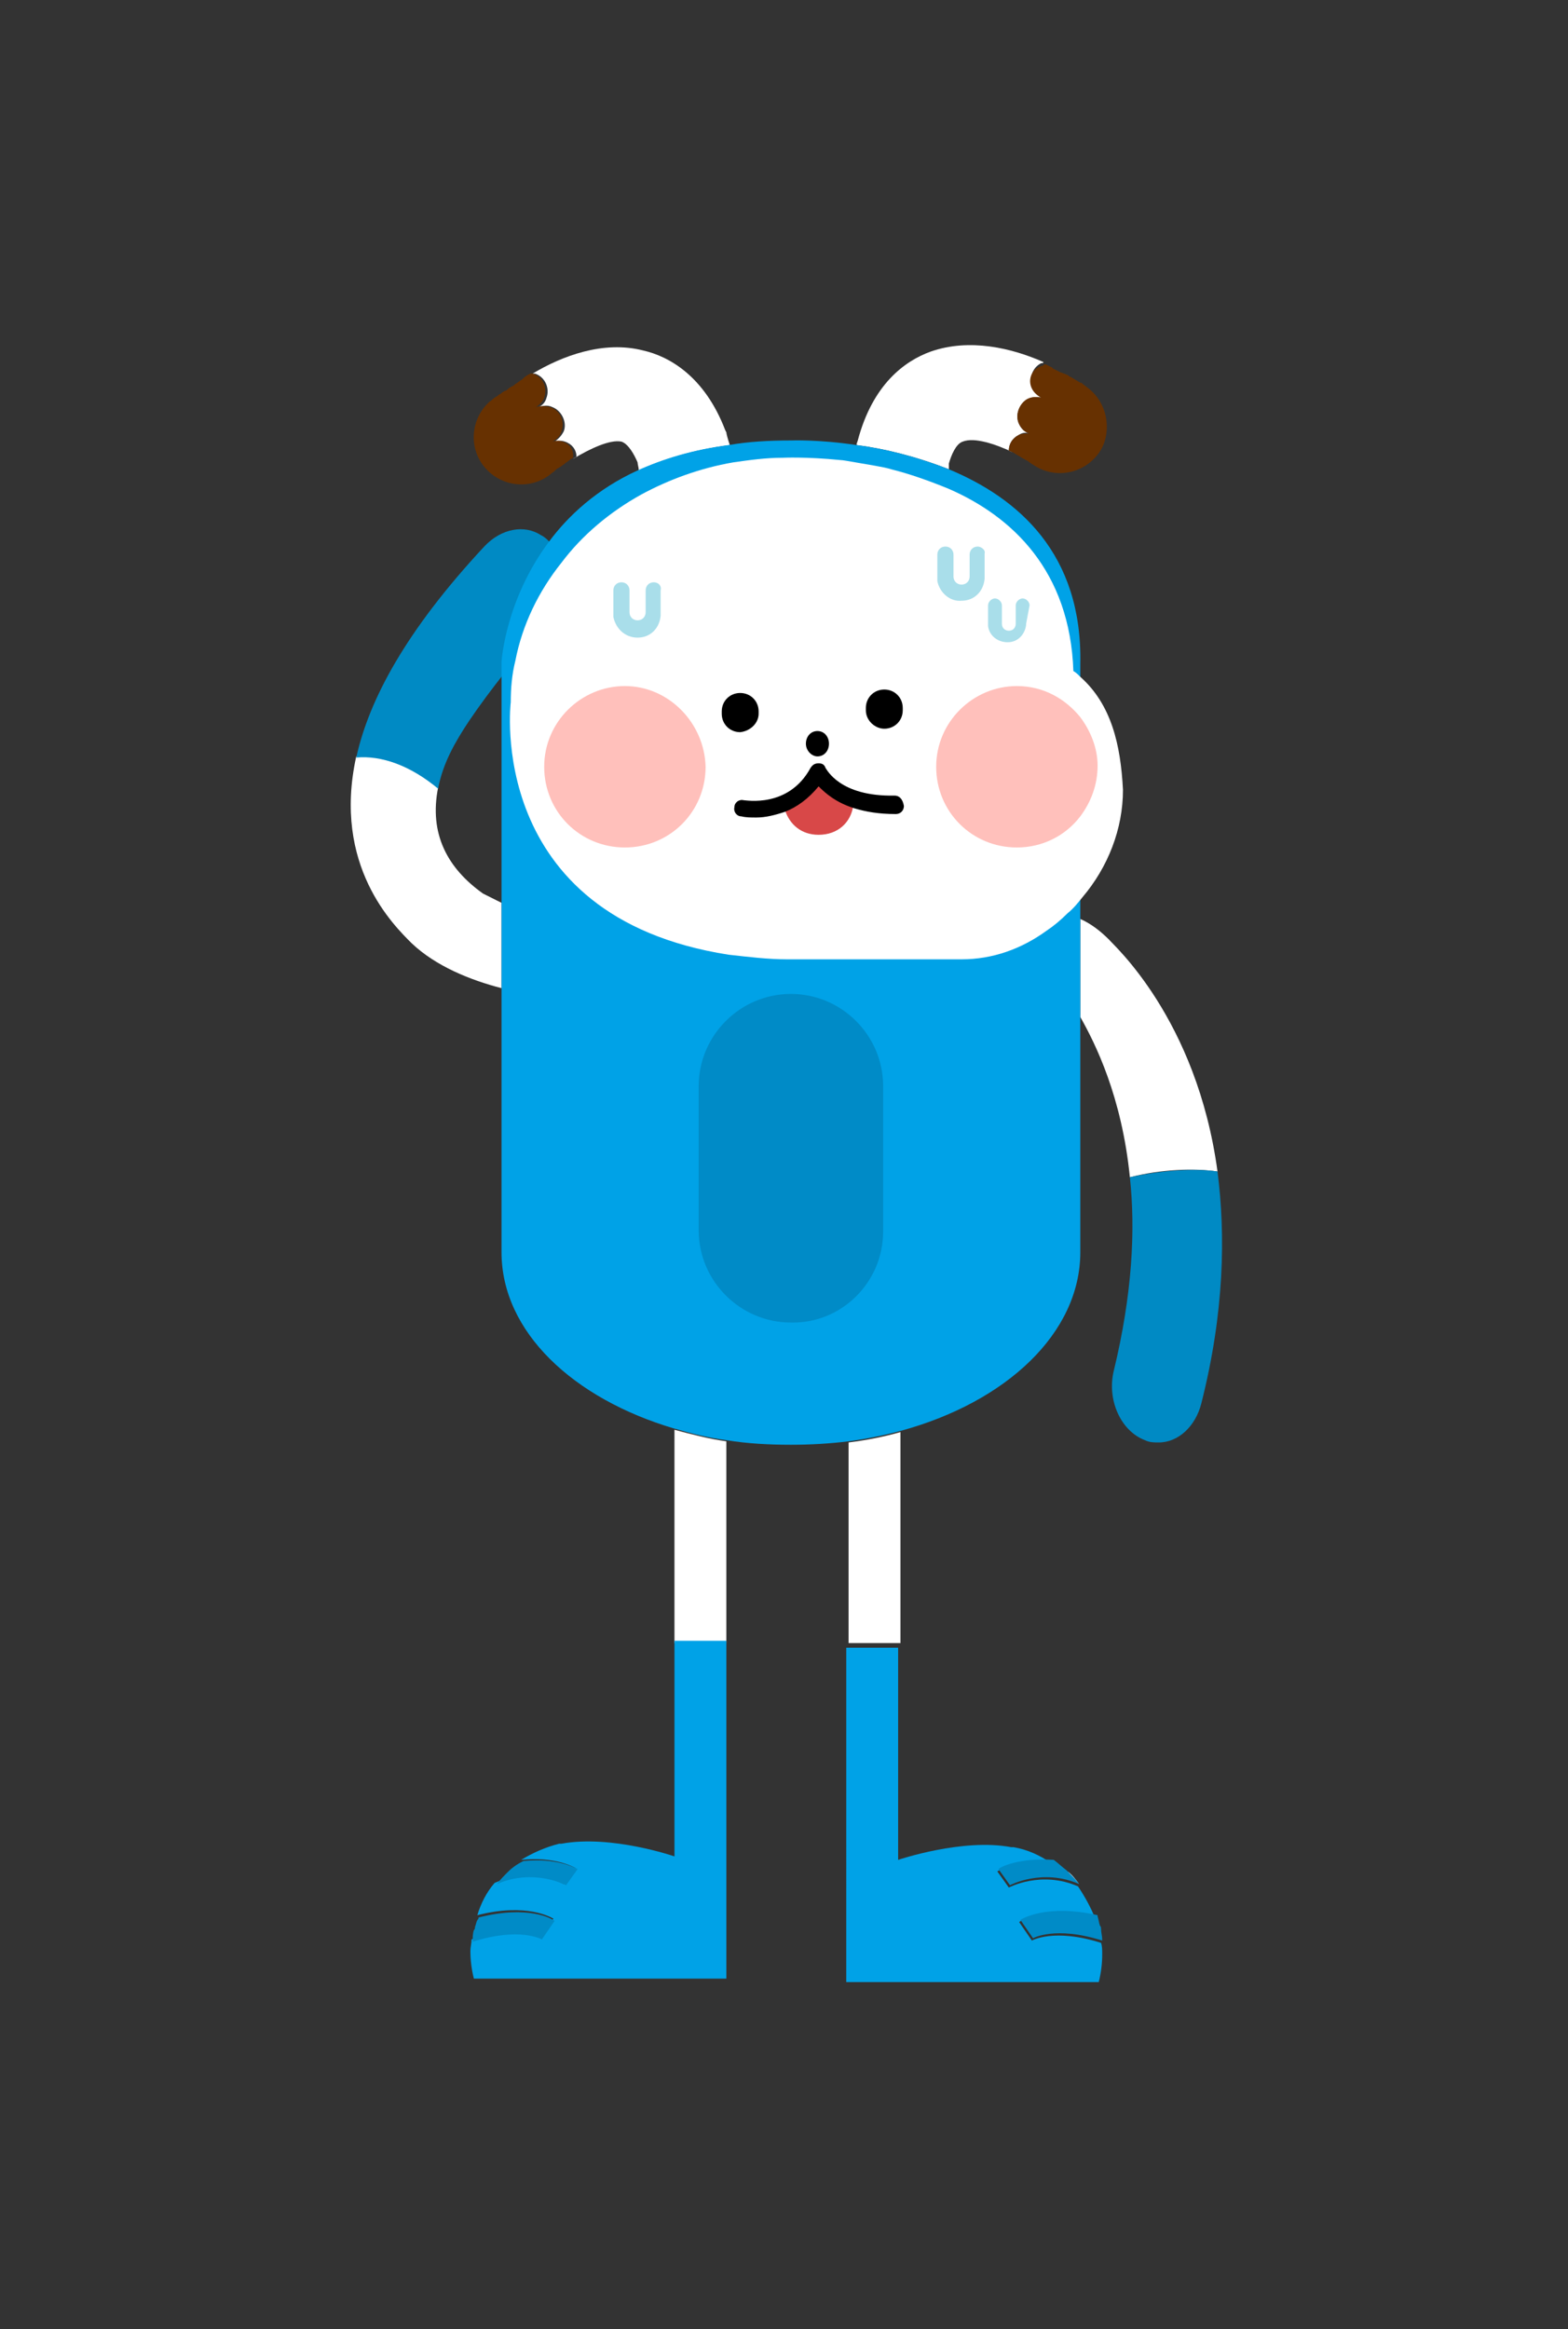 <?xml version="1.0" encoding="utf-8"?>
<!-- Generator: Adobe Illustrator 23.0.2, SVG Export Plug-In . SVG Version: 6.00 Build 0)  -->
<svg version="1.1" id="Layer_1" xmlns="http://www.w3.org/2000/svg" xmlns:xlink="http://www.w3.org/1999/xlink" x="0px" y="0px"
	 viewBox="0 0 136 202" style="enable-background:new 0 0 136 202;" xml:space="preserve">
<rect x="0" y="0" width="136" height="202" fill="#333333" stroke="none"/>
<g>
	<path style="fill:#FFFFFF;" d="M82.3,40.2c0.2-0.7,0.6-1.7,1.2-1.9c1-0.4,2.8,0.2,4.3,0.9c-0.1,0-0.2-0.1-0.3-0.1
		c0-0.6,0.3-1.1,0.9-1.4c0.3-0.2,0.6-0.2,0.9-0.1c-0.4-0.1-0.7-0.4-0.9-0.8C88,36,88.4,35,89.2,34.6c0.4-0.2,0.8-0.2,1.2-0.1
		c-0.3-0.1-0.6-0.4-0.8-0.8c-0.4-0.8-0.1-1.8,0.7-2.2c0.1,0,0.2,0,0.2-0.1c-2.7-1.2-6.4-2.1-9.8-0.9c-2.2,0.8-5,2.8-6.3,7.7
		l-0.1,0.3c0,0,0,0.1,0,0.1c2.4,0.3,5.2,1,8,2.1C82.3,40.5,82.3,40.3,82.3,40.2z"/>
	<path style="fill:#673101;" d="M89.5,33.7c0.2,0.4,0.5,0.6,0.8,0.8c-0.4-0.1-0.8-0.1-1.2,0.1C88.4,35,88,36,88.4,36.8
		c0.2,0.4,0.5,0.7,0.9,0.8c-0.3,0-0.6,0-0.9,0.1c-0.6,0.3-0.9,0.8-0.9,1.4c0.1,0,0.2,0.1,0.3,0.1c0.2,0.1,0.3,0.2,0.5,0.3
		c0.2,0.1,0.3,0.2,0.5,0.3c0.1,0,0.1,0.1,0.2,0.1c0.2,0.1,0.4,0.3,0.6,0.4c1.9,1.3,4.4,0.8,5.7-1c0.5-0.7,0.7-1.5,0.7-2.3
		c0-1.3-0.6-2.6-1.7-3.4c-0.1-0.1-0.3-0.2-0.5-0.4c0,0,0,0-0.1,0c-0.1-0.1-0.2-0.1-0.3-0.2c-0.1,0-0.1-0.1-0.2-0.1
		c-0.1-0.1-0.2-0.1-0.3-0.2c-0.1,0-0.2-0.1-0.2-0.1c-0.1-0.1-0.2-0.1-0.4-0.2c-0.1,0-0.2-0.1-0.3-0.1c-0.2-0.1-0.4-0.2-0.6-0.3
		c0,0-0.1,0-0.1-0.1c-0.2-0.1-0.4-0.2-0.6-0.3c-0.1,0-0.2,0-0.2,0.1C89.5,31.9,89.1,32.9,89.5,33.7z"/>
</g>
<g>
	<path style="fill:#FFFFFF;" d="M63,37.5l-0.1-0.2c-1.8-4.7-4.9-6.4-7.1-6.9c-3.5-0.9-7.1,0.5-9.6,2c0.1,0,0.2,0,0.2,0
		c0.9,0.3,1.3,1.3,1,2.1c-0.1,0.4-0.4,0.7-0.7,0.8c0.4-0.1,0.8-0.2,1.2,0c0.8,0.3,1.3,1.3,1,2.1c-0.2,0.4-0.5,0.7-0.8,0.9
		c0.3-0.1,0.6-0.1,0.9,0c0.6,0.2,1,0.7,1,1.3c-0.1,0.1-0.2,0.1-0.3,0.2c1.5-0.9,3.2-1.7,4.2-1.5c0.6,0.2,1.1,1.1,1.4,1.8
		c0,0.2,0.1,0.4,0.1,0.7c2.2-1,4.8-1.8,7.9-2.2C63.1,38,63,37.6,63,37.5z"/>
	<path style="fill:#673101;" d="M48.8,38.3c-0.3-0.1-0.6-0.1-0.9,0c0.4-0.2,0.7-0.5,0.8-0.9c0.3-0.9-0.1-1.8-1-2.1
		c-0.4-0.1-0.8-0.1-1.2,0c0.3-0.2,0.6-0.5,0.7-0.8c0.3-0.9-0.1-1.8-1-2.1c-0.1,0-0.2,0-0.2,0c-0.2,0.1-0.4,0.2-0.6,0.4
		c0,0-0.1,0.1-0.1,0.1c-0.2,0.1-0.4,0.3-0.6,0.4c-0.1,0.1-0.2,0.2-0.3,0.2c-0.1,0.1-0.2,0.1-0.3,0.2c-0.1,0.1-0.2,0.2-0.3,0.2
		c-0.1,0-0.1,0.1-0.2,0.1c-0.1,0.1-0.2,0.2-0.3,0.2c0,0-0.1,0.1-0.1,0.1c-0.1,0.1-0.2,0.1-0.3,0.2c0,0,0,0,0,0
		c-0.2,0.1-0.3,0.3-0.4,0.3c-1.7,1.5-1.9,4.1-0.4,5.8c1.5,1.7,4.1,1.9,5.8,0.4c0.2-0.1,0.3-0.3,0.5-0.4c0.1,0,0.1-0.1,0.2-0.1
		c0.1-0.1,0.3-0.2,0.4-0.3c0.1-0.1,0.3-0.2,0.4-0.3c0.1-0.1,0.2-0.1,0.3-0.2C49.8,39,49.4,38.5,48.8,38.3z"/>
</g>
<g>
	<path style="fill:#FFFFFF;" d="M78.1,124.2c-1.4,0.4-2.9,0.7-4.5,0.9v17.4h4.5V124.2z"/>
	<path style="fill:#00A2E7;" d="M73.6,171.9h3H88h7.3c0.2-0.8,0.3-1.6,0.3-2.4c0-0.4,0-0.7-0.1-1c-4.1-1.3-6-0.2-6-0.2l-1.1-1.6
		c0.2-0.2,2.3-1.4,6.6-0.3c-0.4-1-0.9-1.9-1.5-2.8c-3.2-1.4-6,0.1-6,0.1l-1-1.4c0.2-0.1,1.8-1,4.7-0.7c-1-0.7-2.1-1.2-3.3-1.4
		c0,0-0.1,0-0.2,0c-4.2-0.8-9.8,1.1-9.8,1.1v-17.4v-1h-4.5v1V171.9z"/>
	<path style="fill:#FFFFFF;" d="M92.6,162.3c0.4,0.3,0.7,0.7,1,1.1C93.2,163,92.9,162.7,92.6,162.3z"/>
	<path style="fill:#008BC7;" d="M86.6,162.1l1,1.4c0,0,2.8-1.5,6-0.1c0,0,0,0,0,0c-0.3-0.4-0.6-0.7-1-1.1c0,0,0,0-0.1-0.1
		c-0.4-0.3-0.7-0.6-1.1-0.9c0,0,0,0,0,0C88.4,161.1,86.8,161.9,86.6,162.1z"/>
	<path style="fill:#008BC7;" d="M88.5,166.5l1.1,1.6c0,0,1.9-1.1,6,0.2c0,0,0-0.1,0-0.1c0-0.3-0.1-0.6-0.1-0.9c0-0.1,0-0.2-0.1-0.3
		c-0.1-0.3-0.1-0.5-0.2-0.8c0,0,0-0.1,0-0.1C90.8,165.1,88.7,166.4,88.5,166.5z"/>
</g>
<g>
	<path style="fill:#FFFFFF;" d="M58.5,142.5H63V125c-1.5-0.2-3-0.6-4.5-1V142.5z"/>
	<path style="fill:#00A2E7;" d="M58.5,143.5V161c0,0-5.5-1.9-9.8-1.1c0,0-0.2,0-0.2,0c-1.2,0.3-2.3,0.8-3.3,1.4
		c2.9-0.3,4.5,0.6,4.7,0.7l-1,1.4c0,0-2.8-1.5-6-0.1c-0.7,0.8-1.2,1.8-1.5,2.8c4.3-1.1,6.4,0.2,6.6,0.3l-1.1,1.6c0,0-1.9-1.1-6,0.2
		c0,0.3-0.1,0.7-0.1,1c0,0.8,0.1,1.6,0.3,2.4h7.3H60h3v-28.3v-1h-4.5V143.5z"/>
	<path style="fill:#008BC7;" d="M44.1,162.3C44.1,162.3,44,162.3,44.1,162.3c-0.4,0.4-0.7,0.7-1,1.1c0,0,0,0,0,0
		c3.2-1.4,6,0.1,6,0.1l1-1.4c-0.2-0.1-1.8-1-4.7-0.7c0,0,0,0,0,0C44.8,161.7,44.4,162,44.1,162.3z"/>
	<path style="fill:#008BC7;" d="M41.2,167.1c0,0.1,0,0.2-0.1,0.3c-0.1,0.3-0.1,0.6-0.1,0.9c0,0,0,0.1,0,0.1c4.1-1.3,6-0.2,6-0.2
		l1.1-1.6c-0.2-0.2-2.3-1.4-6.6-0.3c0,0,0,0.1,0,0.1C41.3,166.6,41.3,166.9,41.2,167.1z"/>
</g>
<g>
	<path style="fill:#FFFFFF;" d="M98,102.1c2.7-0.7,5.6-0.8,7.6-0.5c-1.8-13.3-9.1-19.7-9.4-20.1c-0.8-0.8-1.6-1.4-2.5-1.8v8.5
		C95,90.5,97.3,95.1,98,102.1z"/>
	<path style="fill:#008AC4;" d="M98,102.1c0.5,4.6,0.2,10.2-1.4,16.8c-0.6,2.5,0.6,5.2,2.7,6c0.4,0.2,0.8,0.2,1.2,0.2
		c1.7,0,3.2-1.4,3.7-3.4c2-7.9,2.1-14.6,1.4-20.1C103.6,101.3,100.7,101.5,98,102.1z"/>
</g>
<g>
	<path style="fill:#FFFFFF;" d="M43.5,78.3c-0.6-0.3-1.2-0.6-1.6-0.8c-3.1-2.2-4.7-5.2-3.9-9.2c0,0,0,0,0,0c-2.4-2-4.9-2.9-7.1-2.7
		c-2.1,9.5,3.3,14.7,4.8,16.2c2.1,2,5.1,3.2,7.8,3.9v-6.8V78.3z"/>
	<path style="fill:#008AC4;" d="M47.9,47.3c-0.3-0.4-0.6-0.7-1-0.9c-1.4-0.9-3.4-0.6-4.9,1c-6.8,7.3-10,13.3-11.1,18.3
		c2.2-0.2,4.7,0.7,7.1,2.7c0.4-2.2,1.5-4.1,2.7-5.9c1.9-2.8,4.1-5.5,6.3-8C48.9,52.5,49.3,49.3,47.9,47.3z"/>
</g>
<g>
	<path style="fill:#00A2E7;" d="M93.7,57.6c0.2-9.6-5.4-14.4-11.4-16.9c-2.8-1.1-5.6-1.8-8-2.1c-3.3-0.5-5.7-0.4-5.7-0.4
		c-1.9,0-3.7,0.1-5.4,0.4c-3.1,0.4-5.7,1.2-7.9,2.2c-3.5,1.6-6,3.9-7.7,6.2c-3.8,5.1-4.1,10.4-4.1,10.4v1.2v19.7v0.5v6.8v23
		c0,6.9,6.2,12.7,15,15.3c1.4,0.4,2.9,0.8,4.5,1c1.8,0.3,3.7,0.4,5.6,0.4c1.7,0,3.4-0.1,5-0.3c1.5-0.2,3-0.5,4.5-0.9
		c9.2-2.5,15.6-8.5,15.6-15.5V88.3v-8.5V57.6z"/>
	<path style="fill:#008BC7;" d="M76.6,106.8V94.2v0c0-4.4-3.6-8-8-8c-4.4,0-8,3.6-8,8v12.5c0,0,0,0,0,0c0,4.4,3.6,8,8,8
		C73,114.8,76.6,111.2,76.6,106.8z"/>
</g>
<path style="fill:#FFFFFF;" d="M93.7,58.7c-0.2-0.2-0.4-0.4-0.6-0.5c-0.3-8.7-5.3-13.4-10.8-15.8c-1.7-0.7-3.4-1.3-5-1.7
	c-0.6-0.2-2-0.4-3.1-0.6c-0.6-0.1-1.1-0.2-1.3-0.2c-3-0.3-5-0.2-5-0.2c-1.5,0-2.9,0.2-4.3,0.4c-2.9,0.5-5.6,1.5-8,2.8
	c-2.7,1.5-5.1,3.5-6.9,5.9c-2,2.5-3.4,5.4-4,8.5c-0.3,1.2-0.4,2.4-0.4,3.6l0,0c0,0-2.3,18.6,18.9,21.9c1.8,0.2,3.4,0.4,5.1,0.4h15.1
	c2.7,0,5.2-0.9,7.4-2.5c0.6-0.4,1.2-0.9,1.8-1.5c0.5-0.4,0.9-0.9,1.3-1.4c2.2-2.6,3.5-5.9,3.5-9.3C97.2,64.6,96.4,61.1,93.7,58.7z"
	/>
<g>
	<g>
		<path style="fill:#FFC0BB;" d="M54.2,59.5c-3.8,0-7,3.1-7,7c0,3.9,3.1,7,7,7s7-3.1,7-7C61.1,62.7,58,59.5,54.2,59.5z"/>
		<path style="fill:#FFC0BB;" d="M93.7,62.2c-1.3-1.6-3.2-2.7-5.5-2.7c-3.8,0-7,3.1-7,7c0,3.9,3.1,7,7,7c2.2,0,4.2-1,5.5-2.7
			c0.9-1.2,1.5-2.7,1.5-4.4C95.2,64.9,94.6,63.4,93.7,62.2z"/>
	</g>
	<g>
		<path d="M65.8,61.9v-0.2c0-0.9-0.7-1.6-1.6-1.6c-0.9,0-1.6,0.7-1.6,1.6v0.2c0,0.9,0.7,1.6,1.6,1.6C65.1,63.4,65.8,62.7,65.8,61.9z
			"/>
		<path d="M76.7,63.2c0.9,0,1.6-0.7,1.6-1.6v-0.2c0-0.9-0.7-1.6-1.6-1.6s-1.6,0.7-1.6,1.6v0.2C75.1,62.5,75.9,63.2,76.7,63.2z"/>
		<path d="M70.9,65.6c0.6,0,1-0.5,1-1.1c0-0.6-0.4-1.1-1-1.1c-0.6,0-1,0.5-1,1.1C69.9,65.1,70.4,65.6,70.9,65.6z"/>
		<path style="fill:#D84848;" d="M71,68.1c-0.8,1.1-1.9,1.8-2.9,2.2c0.4,1.2,1.4,2.1,2.9,2.1c1.7,0,2.8-1.1,3-2.5
			C72.5,69.5,71.5,68.7,71,68.1z"/>
		<path d="M77.6,69c-4.8,0.1-5.9-2.3-6-2.4c-0.1-0.3-0.3-0.4-0.6-0.4c-0.3,0-0.5,0.1-0.7,0.4c-1.9,3.5-5.6,2.8-5.8,2.8
			c-0.4-0.1-0.8,0.2-0.8,0.6c-0.1,0.4,0.2,0.8,0.6,0.8c0.4,0.1,0.8,0.1,1.3,0.1c0.8,0,1.6-0.2,2.5-0.5c1-0.4,2-1.1,2.9-2.2
			c0.6,0.6,1.5,1.4,3.1,1.9c1,0.3,2.1,0.5,3.6,0.5c0.4,0,0.7-0.3,0.7-0.7C78.3,69.3,78,69,77.6,69z"/>
	</g>
	<g>
		<path style="fill:#A9DEEA;" d="M56.7,50.5c-0.4,0-0.7,0.3-0.7,0.7l0,1.9c0,0.4-0.3,0.7-0.7,0.7c-0.4,0-0.7-0.3-0.7-0.7l0-1.9
			c0-0.4-0.3-0.7-0.7-0.7c-0.4,0-0.7,0.3-0.7,0.7l0,2.1c0,0.1,0,0.1,0,0.2c0.2,1,1,1.8,2.1,1.8c1.1,0,1.9-0.8,2-1.9c0,0,0-0.1,0-0.1
			l0-2.1C57.4,50.8,57.1,50.5,56.7,50.5z"/>
		<path style="fill:#A9DEEA;" d="M84.8,47.4c-0.4,0-0.7,0.3-0.7,0.7l0,1.9c0,0.4-0.3,0.7-0.7,0.7c-0.4,0-0.7-0.3-0.7-0.7l0-0.9l0-1
			c0-0.4-0.3-0.7-0.7-0.7c-0.4,0-0.7,0.3-0.7,0.7l0,2.1c0,0.1,0,0.1,0,0.2c0,0,0,0,0,0c0.2,1,1.1,1.8,2.1,1.7c1.1,0,1.9-0.8,2-1.9
			c0,0,0-0.1,0-0.1l0-2.1C85.5,47.7,85.1,47.4,84.8,47.4z"/>
		<path style="fill:#A9DEEA;" d="M89.3,52.5c0-0.3-0.3-0.6-0.6-0.6c-0.3,0-0.6,0.3-0.6,0.6l0,1.6c0,0.3-0.2,0.6-0.6,0.6
			c-0.3,0-0.6-0.2-0.6-0.6l0-1.6c0-0.3-0.3-0.6-0.6-0.6c-0.3,0-0.6,0.3-0.6,0.6l0,1.7c0,0,0,0.1,0,0.1c0.1,0.8,0.8,1.4,1.7,1.4
			c0.9,0,1.5-0.7,1.6-1.5c0,0,0-0.1,0-0.1L89.3,52.5z"/>
	</g>
</g>
</svg>
